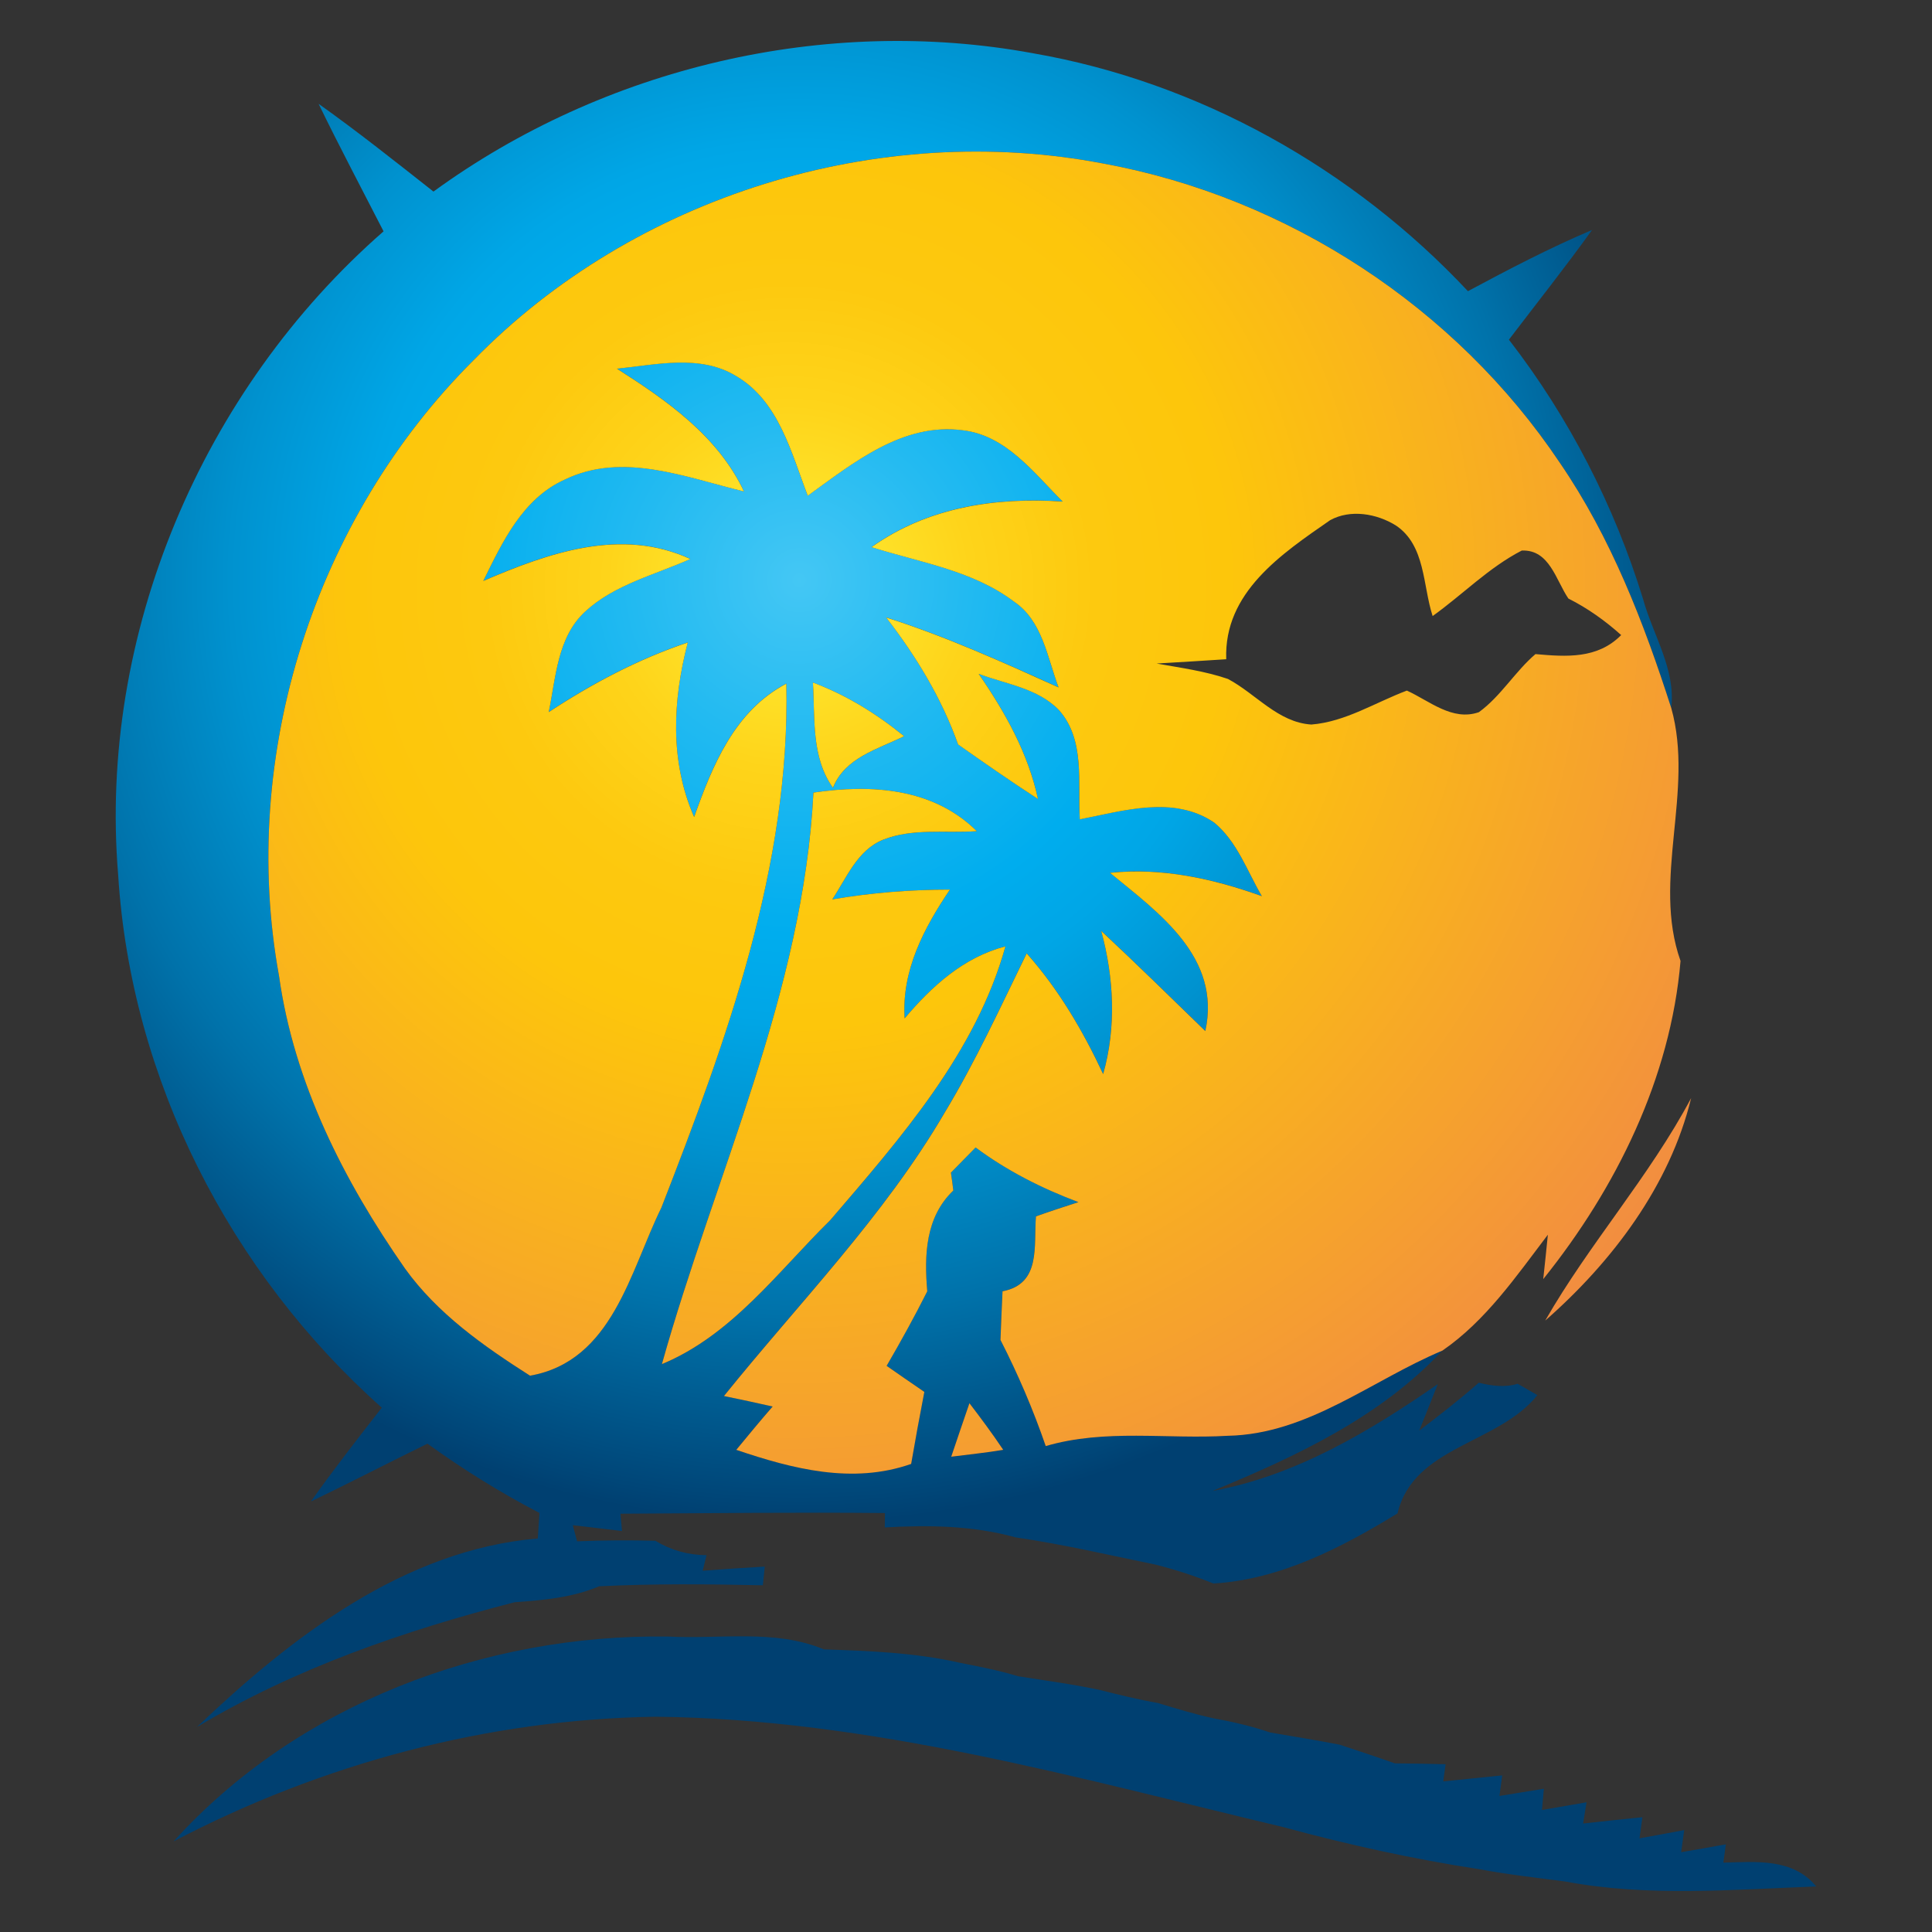 <?xml version="1.0" encoding="utf-8"?>
<!-- Generator: Adobe Illustrator 16.0.0, SVG Export Plug-In . SVG Version: 6.00 Build 0)  -->
<!DOCTYPE svg PUBLIC "-//W3C//DTD SVG 1.1//EN" "http://www.w3.org/Graphics/SVG/1.1/DTD/svg11.dtd">
<svg version="1.1" id="Layer_1" xmlns="http://www.w3.org/2000/svg" xmlns:xlink="http://www.w3.org/1999/xlink" x="0px" y="0px"
	 width="100px" height="100px" viewBox="0 0 100 100" enable-background="new 0 0 100 100" xml:space="preserve">
<rect x="0" y="0" width="100" height="100" fill="#333333" stroke="none"/>
<g>
	<g>
		<g>
			<radialGradient id="SVGID_1_" cx="41.374" cy="30.033" r="48.794" gradientUnits="userSpaceOnUse">
				<stop  offset="0" style="stop-color:#44C7F4"/>
				<stop  offset="0.177" style="stop-color:#22BAF1"/>
				<stop  offset="0.376" style="stop-color:#00ADEE"/>
				<stop  offset="0.465" style="stop-color:#00A6E6"/>
				<stop  offset="0.604" style="stop-color:#0092CF"/>
				<stop  offset="0.777" style="stop-color:#0072AA"/>
				<stop  offset="0.975" style="stop-color:#004678"/>
				<stop  offset="1" style="stop-color:#004071"/>
			</radialGradient>
			<path fill="url(#SVGID_1_)" d="M22.436,9.916C31.26,3.492,42.707,0.777,53.46,2.755c8.589,1.491,16.566,5.963,22.52,12.316
				c2.104-1.128,4.224-2.236,6.425-3.168c-1.385,1.925-2.857,3.78-4.304,5.678c3.105,4.011,5.458,8.589,6.947,13.434
				c0.516,1.873,1.694,3.621,1.456,5.635c-1.421-4.428-3.124-8.838-5.769-12.698c-5.377-8.039-14.09-13.735-23.602-15.483
				c-11.659-2.245-24.313,1.659-32.618,10.168c-8.225,8.19-12.161,20.453-10.071,31.89c0.777,5.528,3.354,10.595,6.513,15.12
				c1.681,2.343,4.068,4.019,6.477,5.554c4.268-0.754,5.173-5.395,6.797-8.695c3.372-8.651,6.682-17.71,6.469-27.125
				c-2.679,1.412-3.815,4.215-4.773,6.903c-1.269-2.893-1.109-6.034-0.328-9.033c-2.564,0.861-4.943,2.121-7.197,3.603
				c0.373-1.802,0.444-3.869,1.882-5.2c1.517-1.402,3.602-1.899,5.447-2.724c-3.584-1.65-7.329-0.32-10.718,1.135
				c0.998-2.022,2.041-4.276,4.232-5.252c2.99-1.446,6.273-0.098,9.263,0.621c-1.357-2.875-3.984-4.703-6.575-6.354
				c2.032-0.204,4.312-0.763,6.185,0.391c2.201,1.305,2.831,3.958,3.691,6.185c2.352-1.694,4.916-3.797,8.013-3.39
				c2.253,0.258,3.69,2.21,5.182,3.691c-3.479-0.24-7.01,0.302-9.894,2.36c2.494,0.79,5.227,1.198,7.365,2.813
				c1.481,0.994,1.729,2.893,2.315,4.446c-2.928-1.323-5.856-2.644-8.926-3.621c1.552,2.006,2.875,4.18,3.726,6.575
				c1.358,0.958,2.724,1.908,4.135,2.822c-0.515-2.378-1.704-4.499-3.07-6.478c1.401,0.532,3.053,0.736,4.152,1.872
				c1.375,1.544,0.967,3.763,1.082,5.661c2.255-0.443,4.863-1.251,6.948,0.159c1.198,0.985,1.713,2.521,2.476,3.816
				c-2.521-0.905-5.174-1.491-7.862-1.208c2.539,2.085,5.769,4.365,4.935,8.19c-1.793-1.739-3.567-3.487-5.387-5.182
				c0.656,2.431,0.79,4.969,0.099,7.409c-1.048-2.245-2.308-4.393-3.958-6.247c-1.357,2.778-2.645,5.591-4.241,8.235
				c-3.141,5.377-7.542,9.849-11.428,14.675c0.843,0.17,1.677,0.356,2.52,0.543c-0.639,0.735-1.261,1.489-1.882,2.243
				c2.911,0.985,6.016,1.793,9.051,0.729c0.212-1.242,0.443-2.493,0.683-3.728c-0.488-0.336-1.463-1.003-1.952-1.349
				c0.737-1.268,1.447-2.554,2.103-3.858c-0.159-1.881-0.097-3.834,1.349-5.218c-0.026-0.24-0.088-0.692-0.125-0.924
				c0.32-0.327,0.959-0.976,1.278-1.303c1.624,1.205,3.425,2.119,5.324,2.829c-0.745,0.24-1.473,0.479-2.2,0.737
				c-0.125,1.517,0.283,3.496-1.73,3.878c-0.036,0.832-0.08,1.676-0.106,2.519c0.904,1.767,1.694,3.612,2.342,5.493
				c3.079-0.905,6.282-0.347,9.423-0.533c4.145-0.078,7.445-2.874,11.109-4.409c-3.221,3.461-7.604,5.493-11.898,7.268
				c4.286-0.781,8.128-3.08,11.659-5.528l-0.958,2.405c1.047-0.8,2.094-1.607,3.079-2.478c0.665,0.161,1.34,0.259,2.014,0.054
				l1.021,0.587c-2.015,2.537-6.415,2.635-7.24,6.122c-2.901,1.775-6.078,3.424-9.529,3.629c-0.977-0.399-1.979-0.719-2.991-0.976
				c-2.413-0.497-4.809-1.057-7.249-1.412c-2.2-0.611-4.498-0.646-6.77-0.514l0.009-0.746c-4.57-0.044-9.131,0.009-13.691,0.035
				l0.08,0.896c-0.631-0.08-1.908-0.222-2.547-0.302c0.053,0.213,0.168,0.621,0.222,0.835c1.349-0.055,2.706-0.063,4.055-0.027
				c0.799,0.488,1.686,0.737,2.645,0.746L36.371,81.3c1.064-0.081,2.138-0.151,3.212-0.213l-0.098,0.967
				c-2.821-0.063-5.652-0.089-8.474,0.052c-1.384,0.587-2.893,0.719-4.378,0.826c-5.715,1.473-11.354,3.416-16.442,6.46
				c4.871-4.641,10.714-9.175,17.644-9.761c0.018-0.328,0.07-0.984,0.088-1.322c-2.018-1.048-3.953-2.253-5.798-3.585
				c-2.018,0.986-4.006,2.023-6.033,2.991c1.171-1.651,2.422-3.256,3.669-4.854C11.895,65.869,6.779,55.843,6.118,45.31
				c-1.043-12.476,4.343-25.128,13.735-33.336c-1.127-2.2-2.285-4.383-3.363-6.601C18.522,6.818,20.475,8.372,22.436,9.916z
				 M42.076,35.328c0.116,1.845-0.097,3.859,1.039,5.448c0.621-1.571,2.324-1.997,3.682-2.671
				C45.368,36.942,43.806,35.975,42.076,35.328z M42.103,41.025c-0.524,10.319-5.093,19.768-7.844,29.582
				c3.621-1.5,5.999-4.782,8.714-7.452c3.637-4.242,7.541-8.669,9.067-14.17c-2.174,0.567-3.815,2.067-5.217,3.727
				c-0.16-2.494,1.002-4.668,2.342-6.665c-2.041,0-4.064,0.16-6.087,0.506c0.746-1.118,1.296-2.547,2.626-3.087
				c1.544-0.612,3.239-0.329,4.854-0.444C48.296,40.776,45.084,40.581,42.103,41.025z M50.178,72.63
				c-0.32,0.913-0.622,1.837-0.942,2.77c0.897-0.116,1.802-0.205,2.69-0.356C51.375,74.219,50.78,73.419,50.178,72.63z"/>
		</g>
		<radialGradient id="SVGID_2_" cx="41.373" cy="30.036" r="48.791" gradientUnits="userSpaceOnUse">
			<stop  offset="0" style="stop-color:#44C7F4"/>
			<stop  offset="0.177" style="stop-color:#22BAF1"/>
			<stop  offset="0.376" style="stop-color:#00ADEE"/>
			<stop  offset="0.465" style="stop-color:#00A6E6"/>
			<stop  offset="0.604" style="stop-color:#0092CF"/>
			<stop  offset="0.777" style="stop-color:#0072AA"/>
			<stop  offset="0.975" style="stop-color:#004678"/>
			<stop  offset="1" style="stop-color:#004071"/>
		</radialGradient>
		<path fill="url(#SVGID_2_)" d="M8.984,95.31c6.424-7.108,16.109-10.737,25.594-10.603c2.68,0.149,5.52-0.399,8.066,0.665
			c2.369,0.079,4.747,0.168,7.071,0.7c0.995,0.196,2.006,0.392,2.982,0.691c1.402,0.224,2.839,0.41,4.232,0.711
			c0.984,0.248,1.987,0.497,3.008,0.675c0.932,0.284,1.89,0.576,2.866,0.789c0.993,0.178,1.978,0.408,2.945,0.737
			c1.198,0.203,2.396,0.398,3.594,0.63c0.941,0.311,1.907,0.63,2.857,0.967c0.869,0.009,1.748,0.018,2.626,0.044l-0.124,0.889
			c1.012-0.107,2.031-0.205,3.053-0.311l-0.142,1.064c0.575-0.098,1.721-0.275,2.298-0.373l-0.099,1.1
			c0.577-0.097,1.739-0.302,2.309-0.399l-0.179,1.1c1.029-0.113,2.041-0.229,3.07-0.327l-0.151,1.092
			c0.577-0.098,1.739-0.319,2.315-0.427l-0.159,1.146c0.586-0.098,1.739-0.303,2.315-0.408L89.2,96.409
			c1.705-0.043,3.594-0.239,4.81,1.234c-4.331,0.16-8.714,0.55-12.999-0.258c-1.49-0.195-2.99-0.363-4.464-0.639
			c-3.407-0.523-6.76-1.26-10.079-2.164c-10.719-2.557-21.438-5.609-32.537-5.725C25.222,88.992,16.686,91.281,8.984,95.31z"/>
	</g>
	<g>
		<g>
			<radialGradient id="SVGID_3_" cx="40.845" cy="30.385" r="80.831" gradientUnits="userSpaceOnUse">
				<stop  offset="0" style="stop-color:#FFF23A"/>
				<stop  offset="0.04" style="stop-color:#FEE62D"/>
				<stop  offset="0.117" style="stop-color:#FED41A"/>
				<stop  offset="0.196" style="stop-color:#FDC90F"/>
				<stop  offset="0.281" style="stop-color:#FDC60B"/>
				<stop  offset="0.668" style="stop-color:#F28F3F"/>
				<stop  offset="0.888" style="stop-color:#ED693C"/>
				<stop  offset="1" style="stop-color:#E83E39"/>
			</radialGradient>
			<path fill="url(#SVGID_3_)" d="M24.516,18.638c8.305-8.509,20.958-12.414,32.618-10.168c9.512,1.748,18.225,7.445,23.602,15.483
				c2.645,3.86,4.348,8.27,5.769,12.698c1.205,4.303-1.013,8.873,0.479,13.088c-0.514,6.069-3.337,11.773-7.107,16.469
				c0.062-0.578,0.187-1.722,0.24-2.299c-1.634,2.147-3.213,4.455-5.458,5.998c-3.664,1.535-6.965,4.331-11.109,4.409
				c-3.141,0.187-6.344-0.372-9.423,0.533c-0.647-1.881-1.438-3.727-2.342-5.493c0.026-0.843,0.07-1.687,0.106-2.519
				c2.014-0.382,1.605-2.361,1.73-3.878c0.728-0.259,1.455-0.497,2.2-0.737c-1.899-0.71-3.7-1.624-5.324-2.829
				c-0.318,0.327-0.958,0.976-1.278,1.303c0.036,0.231,0.099,0.684,0.125,0.924c-1.446,1.384-1.508,3.337-1.349,5.218
				c-0.656,1.305-1.366,2.591-2.103,3.858c0.489,0.346,1.464,1.013,1.952,1.349c-0.239,1.234-0.47,2.485-0.683,3.728
				c-3.035,1.064-6.14,0.257-9.051-0.729c0.621-0.754,1.243-1.508,1.882-2.243c-0.843-0.187-1.677-0.373-2.52-0.543
				c3.886-4.826,8.287-9.298,11.428-14.675c1.597-2.645,2.884-5.457,4.241-8.235c1.65,1.854,2.91,4.002,3.958,6.247
				c0.691-2.439,0.558-4.978-0.099-7.409c1.819,1.695,3.594,3.443,5.387,5.182c0.834-3.825-2.396-6.105-4.935-8.19
				c2.688-0.284,5.342,0.302,7.862,1.208c-0.763-1.296-1.277-2.832-2.476-3.816c-2.085-1.411-4.693-0.603-6.948-0.159
				c-0.115-1.898,0.293-4.117-1.082-5.661c-1.1-1.136-2.751-1.34-4.152-1.872c1.366,1.979,2.556,4.099,3.07,6.478
				c-1.411-0.914-2.777-1.864-4.135-2.822c-0.852-2.396-2.174-4.569-3.726-6.575c3.069,0.977,5.998,2.298,8.926,3.621
				c-0.586-1.553-0.834-3.452-2.315-4.446c-2.139-1.615-4.872-2.023-7.365-2.813c2.884-2.058,6.415-2.6,9.894-2.36
				c-1.491-1.481-2.929-3.434-5.182-3.691c-3.097-0.408-5.661,1.695-8.013,3.39c-0.86-2.227-1.49-4.88-3.691-6.185
				c-1.873-1.154-4.153-0.594-6.185-0.391c2.591,1.651,5.217,3.479,6.575,6.354c-2.99-0.719-6.273-2.067-9.263-0.621
				c-2.191,0.977-3.234,3.23-4.232,5.252c3.389-1.455,7.134-2.786,10.718-1.135c-1.845,0.825-3.93,1.322-5.447,2.724
				c-1.438,1.331-1.509,3.398-1.882,5.2c2.254-1.482,4.632-2.742,7.197-3.603c-0.781,2.999-0.94,6.14,0.328,9.033
				c0.958-2.688,2.094-5.492,4.773-6.903c0.213,9.415-3.097,18.474-6.469,27.125c-1.624,3.301-2.529,7.941-6.797,8.695
				c-2.409-1.535-4.796-3.211-6.477-5.554c-3.159-4.525-5.736-9.592-6.513-15.12C12.355,39.09,16.291,26.828,24.516,18.638z
				 M68.847,26.925c-2.521,1.749-5.503,3.736-5.378,7.197c-1.207,0.08-2.396,0.15-3.603,0.222c1.242,0.222,2.502,0.39,3.691,0.798
				c1.455,0.771,2.591,2.253,4.321,2.36c1.766-0.142,3.309-1.145,4.942-1.757c1.171,0.532,2.351,1.597,3.726,1.118
				c1.137-0.825,1.864-2.094,2.929-3.007c1.598,0.142,3.213,0.257,4.437-0.985c-0.834-0.746-1.739-1.393-2.732-1.89
				c-0.648-0.95-0.977-2.547-2.414-2.484c-1.704,0.878-3.062,2.28-4.613,3.39c-0.516-1.58-0.364-3.656-1.898-4.686
				C71.26,26.579,69.893,26.348,68.847,26.925z"/>
		</g>
		<radialGradient id="SVGID_4_" cx="40.842" cy="30.382" r="80.828" gradientUnits="userSpaceOnUse">
			<stop  offset="0" style="stop-color:#FFF23A"/>
			<stop  offset="0.04" style="stop-color:#FEE62D"/>
			<stop  offset="0.117" style="stop-color:#FED41A"/>
			<stop  offset="0.196" style="stop-color:#FDC90F"/>
			<stop  offset="0.281" style="stop-color:#FDC60B"/>
			<stop  offset="0.668" style="stop-color:#F28F3F"/>
			<stop  offset="0.888" style="stop-color:#ED693C"/>
			<stop  offset="1" style="stop-color:#E83E39"/>
		</radialGradient>
		<path fill="url(#SVGID_4_)" d="M42.076,35.328c1.73,0.647,3.292,1.614,4.72,2.777c-1.357,0.674-3.061,1.1-3.682,2.671
			C41.979,39.188,42.191,37.173,42.076,35.328z"/>
		<radialGradient id="SVGID_5_" cx="40.845" cy="30.386" r="80.835" gradientUnits="userSpaceOnUse">
			<stop  offset="0" style="stop-color:#FFF23A"/>
			<stop  offset="0.04" style="stop-color:#FEE62D"/>
			<stop  offset="0.117" style="stop-color:#FED41A"/>
			<stop  offset="0.196" style="stop-color:#FDC90F"/>
			<stop  offset="0.281" style="stop-color:#FDC60B"/>
			<stop  offset="0.668" style="stop-color:#F28F3F"/>
			<stop  offset="0.888" style="stop-color:#ED693C"/>
			<stop  offset="1" style="stop-color:#E83E39"/>
		</radialGradient>
		<path fill="url(#SVGID_5_)" d="M42.103,41.025c2.981-0.444,6.193-0.249,8.456,1.996c-1.615,0.116-3.31-0.168-4.854,0.444
			c-1.331,0.541-1.881,1.97-2.626,3.087c2.023-0.346,4.046-0.506,6.087-0.506c-1.34,1.996-2.502,4.17-2.342,6.665
			c1.402-1.659,3.043-3.159,5.217-3.727c-1.526,5.501-5.43,9.928-9.067,14.17c-2.715,2.67-5.093,5.952-8.714,7.452
			C37.009,60.793,41.579,51.344,42.103,41.025z"/>
		<radialGradient id="SVGID_6_" cx="40.86" cy="30.377" r="80.813" gradientUnits="userSpaceOnUse">
			<stop  offset="0" style="stop-color:#FFF23A"/>
			<stop  offset="0.04" style="stop-color:#FEE62D"/>
			<stop  offset="0.117" style="stop-color:#FED41A"/>
			<stop  offset="0.196" style="stop-color:#FDC90F"/>
			<stop  offset="0.281" style="stop-color:#FDC60B"/>
			<stop  offset="0.668" style="stop-color:#F28F3F"/>
			<stop  offset="0.888" style="stop-color:#ED693C"/>
			<stop  offset="1" style="stop-color:#E83E39"/>
		</radialGradient>
		<path fill="url(#SVGID_6_)" d="M79.981,68.353c2.28-3.982,5.386-7.443,7.552-11.516C86.433,61.37,83.442,65.318,79.981,68.353z"/>
		<radialGradient id="SVGID_7_" cx="40.425" cy="31.403" r="80.26" gradientUnits="userSpaceOnUse">
			<stop  offset="0" style="stop-color:#FFF23A"/>
			<stop  offset="0.04" style="stop-color:#FEE62D"/>
			<stop  offset="0.117" style="stop-color:#FED41A"/>
			<stop  offset="0.196" style="stop-color:#FDC90F"/>
			<stop  offset="0.281" style="stop-color:#FDC60B"/>
			<stop  offset="0.668" style="stop-color:#F28F3F"/>
			<stop  offset="0.888" style="stop-color:#ED693C"/>
			<stop  offset="1" style="stop-color:#E83E39"/>
		</radialGradient>
		<path fill="url(#SVGID_7_)" d="M79.422,66.418c0.125-0.043,0.338-0.168,0.453-0.211C79.76,66.25,79.547,66.375,79.422,66.418z"/>
		<radialGradient id="SVGID_8_" cx="79.422" cy="66.418" r="0" gradientUnits="userSpaceOnUse">
			<stop  offset="0" style="stop-color:#FFF23A"/>
			<stop  offset="0.04" style="stop-color:#FEE62D"/>
			<stop  offset="0.117" style="stop-color:#FED41A"/>
			<stop  offset="0.196" style="stop-color:#FDC90F"/>
			<stop  offset="0.281" style="stop-color:#FDC60B"/>
			<stop  offset="0.668" style="stop-color:#F28F3F"/>
			<stop  offset="0.888" style="stop-color:#ED693C"/>
			<stop  offset="1" style="stop-color:#E83E39"/>
		</radialGradient>
		<path fill="url(#SVGID_8_)" d="M79.422,66.418"/>
		<radialGradient id="SVGID_9_" cx="40.823" cy="30.316" r="80.963" gradientUnits="userSpaceOnUse">
			<stop  offset="0" style="stop-color:#FFF23A"/>
			<stop  offset="0.04" style="stop-color:#FEE62D"/>
			<stop  offset="0.117" style="stop-color:#FED41A"/>
			<stop  offset="0.196" style="stop-color:#FDC90F"/>
			<stop  offset="0.281" style="stop-color:#FDC60B"/>
			<stop  offset="0.668" style="stop-color:#F28F3F"/>
			<stop  offset="0.888" style="stop-color:#ED693C"/>
			<stop  offset="1" style="stop-color:#E83E39"/>
		</radialGradient>
		<path fill="url(#SVGID_9_)" d="M50.178,72.63c0.603,0.789,1.197,1.589,1.748,2.413c-0.888,0.151-1.793,0.24-2.69,0.356
			C49.556,74.467,49.857,73.543,50.178,72.63z"/>
	</g>
</g>
</svg>
